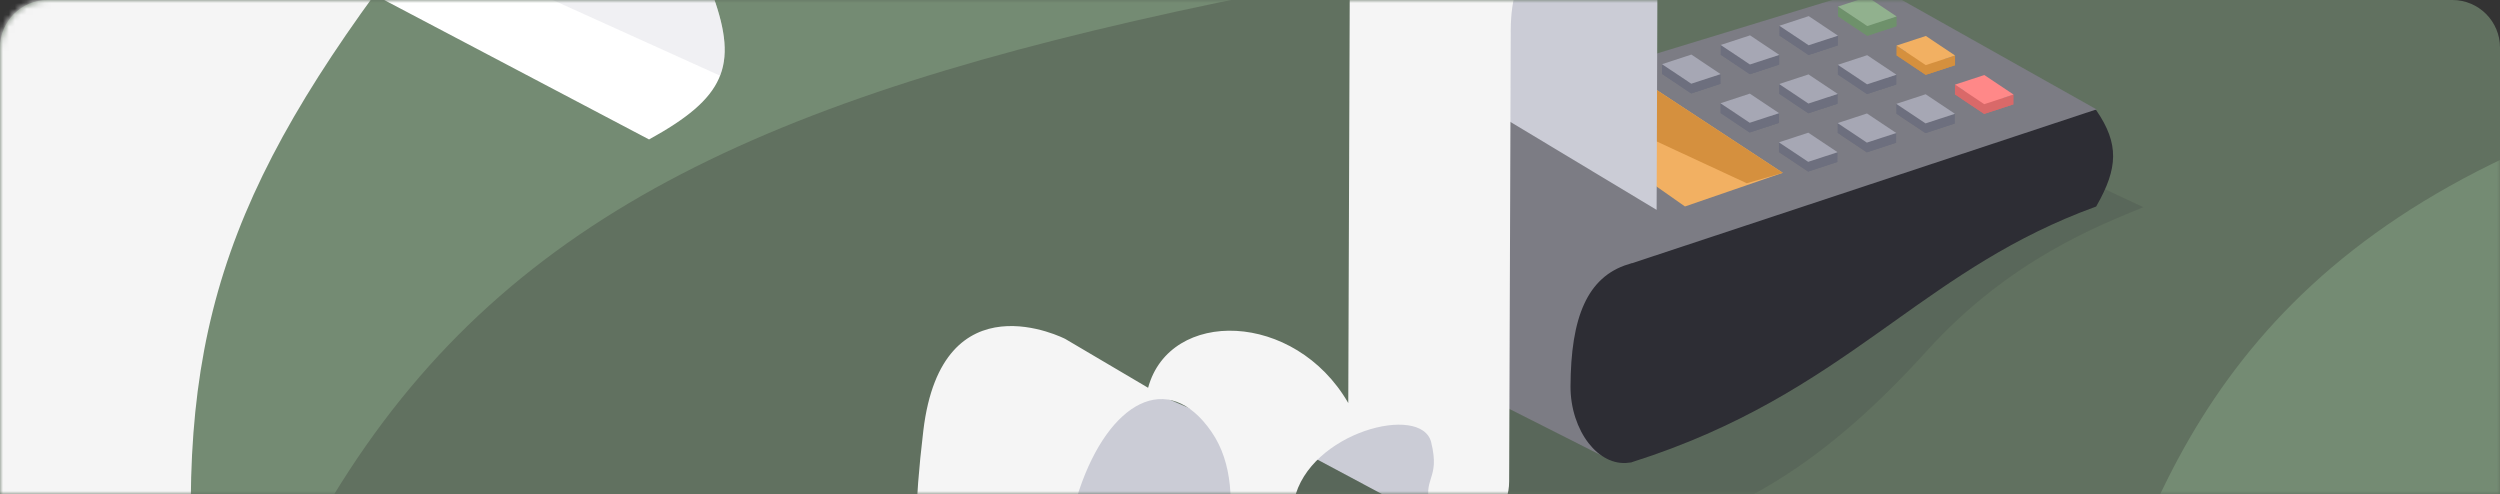 <svg width="420" height="83" viewBox="0 0 420 83" fill="none" xmlns="http://www.w3.org/2000/svg">
<rect x="0" y="0" width="420" height="83" fill="#333333" stroke="none"/>
<path opacity="0.5" d="M0 8C0 3.582 3.582 0 8 0H412C416.418 0 420 3.582 420 8V83H0V8Z" fill="#91B18E"/>
<mask id="mask0_2441_50410" style="mask-type:alpha" maskUnits="userSpaceOnUse" x="0" y="0" width="420" height="83">
<path d="M0 8C0 3.582 3.582 0 8 0H412C416.418 0 420 3.582 420 8V83H0V8Z" fill="#D8E6D6"/>
</mask>
<g mask="url(#mask0_2441_50410)">
<path opacity="0.4" d="M39.383 117.807L-14.809 -64.745L397.412 -80.322L452.307 -39.629C175.243 5.734 84.415 -0.27 39.383 117.807Z" fill="#91B18E"/>
<path opacity="0.4" d="M431.902 135.513L349.739 120.719C360.625 80.981 375.363 41.803 437.286 19.715L460.171 24.4C439.116 102.486 431.902 135.513 431.902 135.513Z" fill="#91B18E"/>
<path d="M109.039 23.428L63.27 -0.669H119.808C124.048 11.162 121.731 16.45 109.039 23.428Z" fill="white"/>
<path opacity="0.3" d="M63.27 -13.387L119.808 -0.669C121.836 4.99 122.364 9.152 120.974 12.718L63.27 -13.387Z" fill="#CBCCD6"/>
<path d="M-2.198 -30.79L63.27 -1.384C34.394 38.134 28.641 63.579 33.683 113.791L-24.23 74.582L-2.198 -30.79Z" fill="#F5F5F5"/>
<path opacity="0.13" d="M323.751 58.903C337.759 43.423 353.142 37.707 360.097 34.806L337.212 24.097L161.539 99.064L183.751 115.129L273.27 91.032C291.443 86.726 306.251 78.24 323.751 58.903Z" fill="#2D2D34"/>
<path d="M315.314 -1.608L351.811 18.88C353.675 21.611 354.524 23.924 354.502 26.296C354.48 28.667 353.587 31.171 351.813 34.289C337.945 39.347 327.985 46.436 317.779 53.699C316.909 54.318 316.038 54.938 315.162 55.558C304.012 63.456 292.125 71.398 274.137 77.126L234.456 51.155L234.553 24.048L315.314 -1.608Z" fill="#2D2D34" stroke="#2D2D34"/>
<path d="M352.214 18.376L274.181 44.219L270.234 77.119L233.928 58.768L232.785 22.889L315.402 -2.314L352.214 18.376Z" fill="#7C7C84"/>
<path d="M264.347 64.928C264.368 59.243 265.04 54.643 266.618 51.236C268.092 48.053 270.359 45.906 273.678 44.879L273.562 77.245C271.213 77.541 268.985 76.337 267.284 74.153C265.487 71.845 264.334 68.499 264.347 64.928Z" fill="#2D2D34" stroke="#2D2D34"/>
<path d="M299.504 29.031L275.768 13.445L258.524 17.466L283.076 34.686L299.504 29.031Z" fill="#F2B062"/>
<path d="M299.503 29.032L275.766 13.446L263.174 16.733L293.46 30.79L299.503 29.032Z" fill="#D5903E"/>
<path d="M298.93 5.957L298.936 4.324L303.847 7.606L308.776 5.99L308.77 7.622L303.841 9.238L298.93 5.957Z" fill="#6D6F7E"/>
<path d="M303.859 4.341L298.93 5.957L303.841 9.238L308.77 7.622L303.859 4.341Z" fill="#6D6F7E"/>
<path d="M303.864 2.709L298.936 4.325L303.847 7.606L308.776 5.991L303.864 2.709Z" fill="#A6A7B4"/>
<path d="M308.752 12.518L308.758 10.886L313.669 14.167L318.598 12.552L318.592 14.184L313.663 15.799L308.752 12.518Z" fill="#6D6F7E"/>
<path d="M313.681 10.902L308.752 12.518L313.663 15.799L318.592 14.184L313.681 10.902Z" fill="#6D6F7E"/>
<path d="M313.687 9.271L308.758 10.886L313.669 14.168L318.598 12.552L313.687 9.271Z" fill="#A6A7B4"/>
<path d="M318.574 19.081L318.58 17.448L323.491 20.73L328.42 19.114L328.414 20.746L323.485 22.362L318.574 19.081Z" fill="#6D6F7E"/>
<path d="M323.503 17.465L318.574 19.081L323.485 22.362L328.414 20.746L323.503 17.465Z" fill="#6D6F7E"/>
<path d="M323.509 15.833L318.58 17.449L323.491 20.73L328.42 19.115L323.509 15.833Z" fill="#A6A7B4"/>
<path d="M308.785 2.727L308.791 1.095L313.702 4.376L318.631 2.761L318.625 4.393L313.696 6.008L308.785 2.727Z" fill="#6E916B"/>
<path d="M313.714 1.111L308.785 2.727L313.696 6.008L318.625 4.393L313.714 1.111Z" fill="#6E916B"/>
<path d="M313.72 -0.52L308.791 1.095L313.702 4.377L318.631 2.761L313.72 -0.52Z" fill="#91B18E"/>
<path d="M318.607 9.289L318.613 7.656L323.524 10.938L328.453 9.322L328.447 10.954L323.518 12.57L318.607 9.289Z" fill="#D5903E"/>
<path d="M323.536 7.673L318.607 9.289L323.518 12.57L328.447 10.954L323.536 7.673Z" fill="#D5903E"/>
<path d="M323.542 6.041L318.613 7.657L323.524 10.938L328.453 9.323L323.542 6.041Z" fill="#F2B062"/>
<path d="M328.43 15.851L328.436 14.219L333.347 17.5L338.276 15.885L338.27 17.517L333.341 19.132L328.43 15.851Z" fill="#D96969"/>
<path d="M333.359 14.236L328.43 15.851L333.341 19.132L338.27 17.517L333.359 14.236Z" fill="#D96969"/>
<path d="M333.364 12.604L328.436 14.219L333.347 17.501L338.276 15.885L333.364 12.604Z" fill="#FF8888"/>
<path d="M289.072 9.186L289.078 7.554L293.989 10.835L298.918 9.22L298.912 10.852L293.983 12.467L289.072 9.186Z" fill="#6D6F7E"/>
<path d="M294.001 7.57L289.072 9.186L293.983 12.467L298.912 10.852L294.001 7.57Z" fill="#6D6F7E"/>
<path d="M294.007 5.939L289.078 7.554L293.989 10.836L298.918 9.22L294.007 5.939Z" fill="#A6A7B4"/>
<path d="M298.894 15.748L298.9 14.115L303.812 17.397L308.74 15.781L308.735 17.413L303.806 19.029L298.894 15.748Z" fill="#6D6F7E"/>
<path d="M303.823 14.132L298.894 15.748L303.806 19.029L308.735 17.413L303.823 14.132Z" fill="#6D6F7E"/>
<path d="M303.829 12.5L298.9 14.116L303.812 17.397L308.74 15.782L303.829 12.5Z" fill="#A6A7B4"/>
<path d="M308.717 22.31L308.723 20.678L313.634 23.959L318.563 22.343L318.557 23.976L313.628 25.591L308.717 22.31Z" fill="#6D6F7E"/>
<path d="M313.646 20.695L308.717 22.31L313.628 25.591L318.557 23.976L313.646 20.695Z" fill="#6D6F7E"/>
<path d="M313.651 19.063L308.723 20.678L313.634 23.96L318.563 22.344L313.651 19.063Z" fill="#A6A7B4"/>
<path d="M279.215 12.415L279.221 10.782L284.132 14.064L289.061 12.448L289.055 14.08L284.126 15.696L279.215 12.415Z" fill="#6D6F7E"/>
<path d="M284.144 10.799L279.215 12.415L284.126 15.696L289.055 14.08L284.144 10.799Z" fill="#6D6F7E"/>
<path d="M284.15 9.167L279.221 10.783L284.132 14.064L289.061 12.449L284.15 9.167Z" fill="#A6A7B4"/>
<path d="M289.037 18.976L289.043 17.344L293.954 20.625L298.883 19.01L298.877 20.642L293.948 22.257L289.037 18.976Z" fill="#6D6F7E"/>
<path d="M293.966 17.36L289.037 18.976L293.948 22.257L298.877 20.642L293.966 17.36Z" fill="#6D6F7E"/>
<path d="M293.972 15.729L289.043 17.344L293.954 20.626L298.883 19.01L293.972 15.729Z" fill="#A6A7B4"/>
<path d="M298.859 25.539L298.865 23.906L303.776 27.188L308.705 25.572L308.699 27.204L303.77 28.82L298.859 25.539Z" fill="#6D6F7E"/>
<path d="M303.788 23.923L298.859 25.539L303.77 28.82L308.699 27.204L303.788 23.923Z" fill="#6D6F7E"/>
<path d="M303.794 22.291L298.865 23.907L303.776 27.188L308.705 25.573L303.794 22.291Z" fill="#A6A7B4"/>
<path d="M242.696 88.618L242.697 71.637L226.174 68.899L220.115 76.568L242.696 88.618Z" fill="#CBCCD6"/>
<path d="M206.935 110.549L210.75 73.28L173.85 57.397L177.703 94.644L206.935 110.549Z" fill="#CBCCD6"/>
<path d="M278.312 35.258L278.484 -12.882L250.649 -29.297L241.473 13.1L278.312 35.258Z" fill="#CBCCD6"/>
<path d="M253.808 4.978C253.884 -16.236 275.21 -14.836 278.485 -12.887L252.287 -28.481C240.845 -32.195 226.869 -32.648 226.781 -8.17L226.51 67.712C217.541 52.178 196.504 51.767 192.882 65.148L178.964 56.94C178.964 56.94 158.239 46.261 155.117 72.361C151.994 98.46 155.838 100.106 154.994 106.63C154.151 113.155 152.367 110.531 149.063 108.981C145.27 107.202 146.86 107.244 141.059 103.318C135.258 99.392 128.761 100.828 127.091 108.982C125.422 117.135 129.512 120.413 127.033 125.301C124.554 130.188 117.171 130.162 117.171 130.162C117.171 130.162 136.814 143.285 141.731 144.934C146.647 146.583 152.405 142.523 154.883 137.636C157.362 132.749 153.275 128.655 154.936 122.949C156.597 117.243 164.813 114.008 167.263 117.28C169.712 120.552 165.604 122.17 167.23 126.255C168.857 130.341 178.702 130.375 181.198 120.592C183.694 110.809 176.36 96.913 181.335 82.243C186.31 67.573 196.175 61.896 203.521 72.528C210.867 83.161 203.422 100.27 203.399 106.798C203.375 113.325 217.328 111.742 217.363 101.95C217.398 92.159 214.925 95.414 217.427 84C219.929 72.585 238.816 67.755 240.434 74.288C242.051 80.821 238.773 79.994 240.393 85.711C242.013 91.428 253.537 89.692 253.537 80.861L253.808 4.978Z" fill="#F5F5F5"/>
</g>
</svg>
